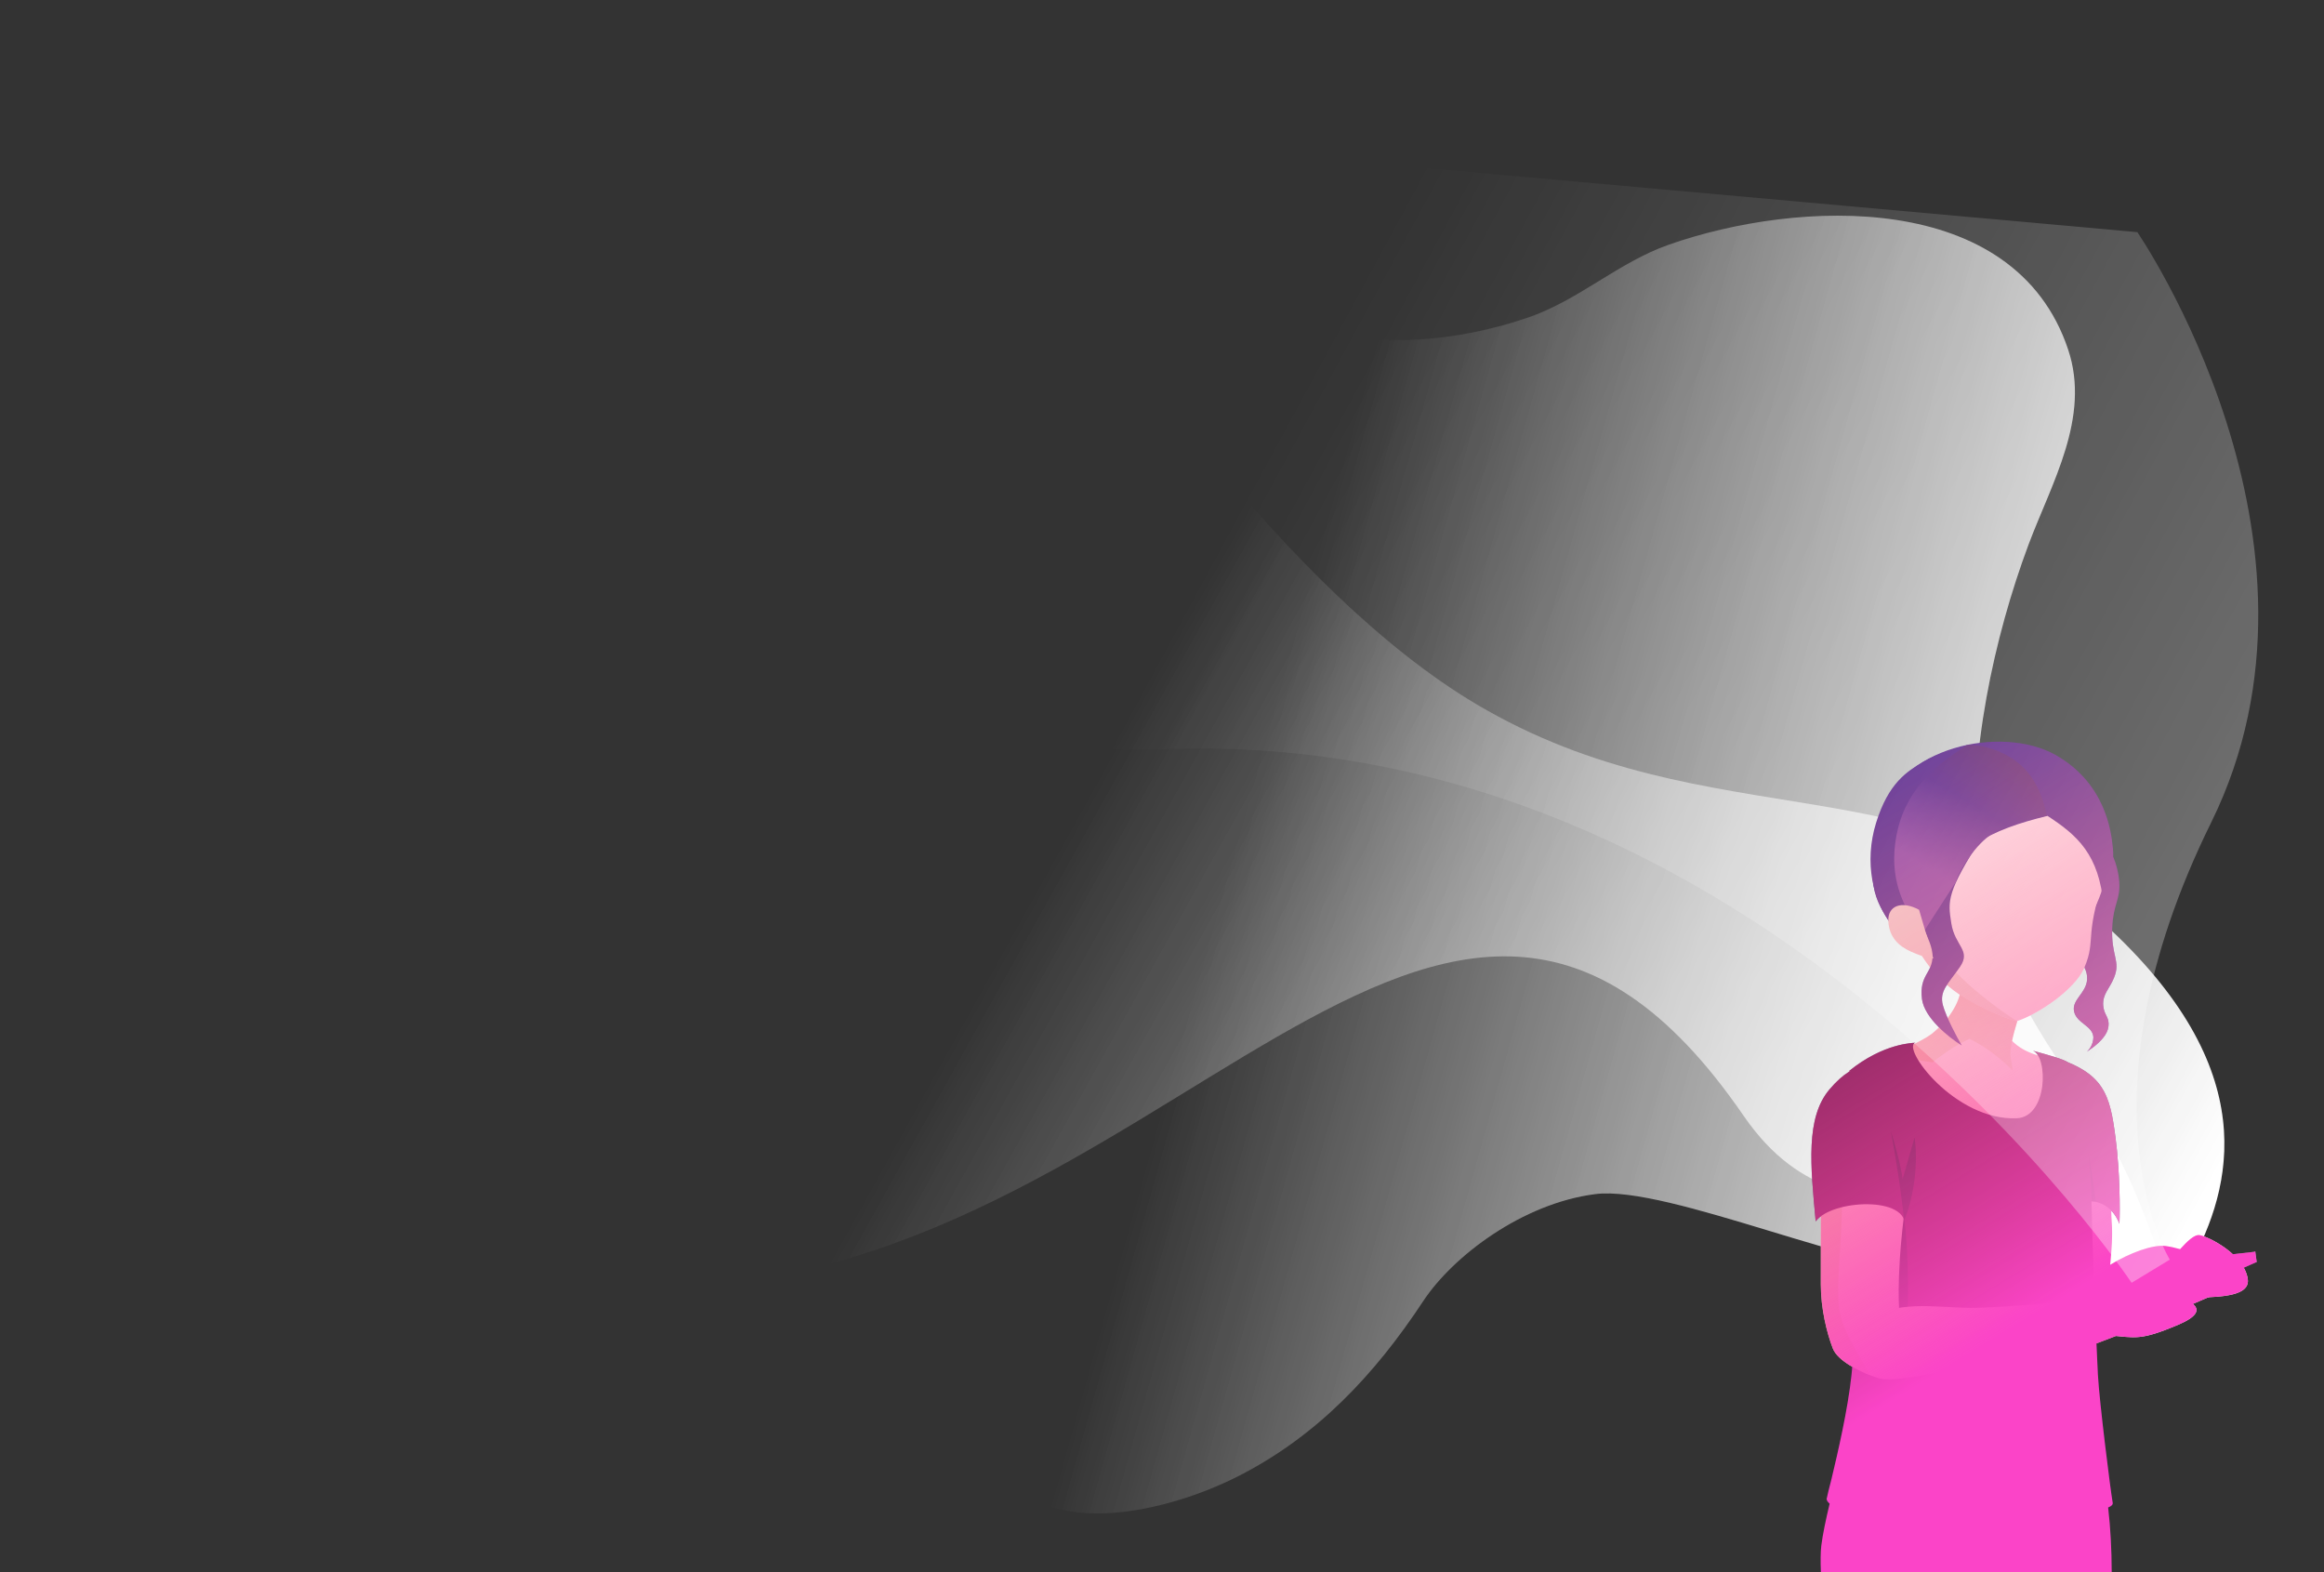 <svg width="1703" height="1152" viewBox="0 0 1703 1152" fill="none" xmlns="http://www.w3.org/2000/svg">
<rect x="0" y="0" width="1703" height="1152" fill="#333333" stroke="none"/>
<g style="mix-blend-mode:overlay">
<path d="M1552.05 686.423C1661.3 792.463 1633.1 876.902 1602.01 932L1575.37 937.45C1568.57 943.21 1562.15 947.426 1558.01 941C1478.82 817.941 1362.03 940.328 1277.61 817.464C1055.53 494.221 854.431 945.246 475.653 943.929C331.615 943.428 138.158 816.97 58.237 768.474L117.838 67.99L756.836 148.102C807.561 236.543 943.532 433.914 1081.61 515.864C1254.21 618.302 1415.47 553.873 1552.05 686.423Z" fill="url(#paint0_linear_187_13)"/>
</g>
<g style="mix-blend-mode:overlay">
<path d="M1542.49 831.185C1558.65 854.271 1576.33 901.225 1585.01 928.667L1528.01 953.407C1484.59 953.407 1461.8 923.248 1419.53 928.667C1369.65 935.061 1222.49 868.185 1169.01 875C1115.53 881.815 1064.65 920.501 1042.93 953.407C1007.43 1007.21 965.074 1052.52 906.787 1082C852.424 1109.49 748.878 1134.99 721.453 1056.37C703.119 1003.81 719.676 941.196 719.676 887.037C719.676 841.544 721.356 770.075 674.342 743.63C621.037 713.646 565.366 709.546 506.639 700.074C453.835 691.557 311.958 696.612 305.453 617.111C302.011 575.041 343.539 531.582 377.898 515.63C420.269 495.957 486.849 514.262 526.49 532.667C586.001 560.296 644.072 602 712.12 602C764.097 602 938.958 557.067 869.009 476.074C832.681 434.011 761.902 420.634 713.157 400.815C671.734 383.972 651.943 366.938 627.824 331.333C609.207 303.852 614.709 269.464 631.527 243.185C650.47 213.588 665.14 204.813 698.342 199.333C741.746 192.17 775.801 191.185 818.787 203.333C865.016 216.398 910.653 231.567 957.602 242C1012.73 254.25 1066.16 250.888 1119.38 232.815C1156.73 220.131 1185.8 192.33 1222.79 179.333C1317.37 146.102 1476.33 138.62 1515.53 256.222C1532.1 305.937 1503.31 354.067 1486.49 399.037C1461.04 467.1 1442.42 553.908 1448.27 627.778C1452.21 677.601 1476.78 728.771 1503.68 770.148C1516.83 790.378 1528.64 811.392 1542.49 831.185Z" fill="url(#paint1_linear_187_13)"/>
</g>
<g opacity="0.15">
<g style="mix-blend-mode:overlay">
<path d="M1552.05 686.423C1661.3 792.463 1633.1 876.902 1602.01 932L1575.37 937.45C1568.57 943.21 1562.15 947.426 1558.01 941C1478.82 817.941 1362.03 940.328 1277.61 817.464C1055.53 494.221 854.431 945.246 475.653 943.929C331.615 943.428 138.158 816.97 58.237 768.474L117.838 67.99L756.836 148.102C807.561 236.543 943.532 433.914 1081.61 515.864C1254.21 618.302 1415.47 553.873 1552.05 686.423Z" fill="url(#paint2_linear_187_13)"/>
</g>
<g style="mix-blend-mode:overlay">
<path d="M1542.49 831.185C1558.65 854.271 1576.33 901.225 1585.01 928.667L1528.01 953.407C1484.59 953.407 1461.8 923.248 1419.53 928.667C1369.65 935.061 1222.49 868.185 1169.01 875C1115.53 881.815 1064.65 920.501 1042.93 953.407C1007.43 1007.21 965.074 1052.52 906.787 1082C852.424 1109.49 748.878 1134.99 721.453 1056.37C703.119 1003.81 719.676 941.196 719.676 887.037C719.676 841.544 721.356 770.075 674.342 743.63C621.037 713.646 565.366 709.546 506.639 700.074C453.835 691.557 311.958 696.612 305.453 617.111C302.011 575.041 343.539 531.582 377.898 515.63C420.269 495.957 486.849 514.262 526.49 532.667C586.001 560.296 644.072 602 712.12 602C764.097 602 938.958 557.067 869.009 476.074C832.681 434.011 761.902 420.634 713.157 400.815C671.734 383.972 651.943 366.938 627.824 331.333C609.207 303.852 614.709 269.464 631.527 243.185C650.47 213.588 665.14 204.813 698.342 199.333C741.746 192.17 775.801 191.185 818.787 203.333C865.016 216.398 910.653 231.567 957.602 242C1012.73 254.25 1066.16 250.888 1119.38 232.815C1156.73 220.131 1185.8 192.33 1222.79 179.333C1317.37 146.102 1476.33 138.62 1515.53 256.222C1532.1 305.937 1503.31 354.067 1486.49 399.037C1461.04 467.1 1442.42 553.908 1448.27 627.778C1452.21 677.601 1476.78 728.771 1503.68 770.148C1516.83 790.378 1528.64 811.392 1542.49 831.185Z" fill="url(#paint3_linear_187_13)"/>
</g>
</g>
<path d="M1547.4 895.05C1545.03 866.806 1559.13 781.667 1519.75 788.649L1497.31 839.815C1504.12 849.436 1500.37 879.19 1501.33 900.133C1502.54 926.311 1501.47 943.905 1513.7 989.367L1543.42 970.19C1542.32 947.611 1549.29 917.646 1547.4 895.05Z" fill="#FFDFEB"/>
<path d="M1587.11 913.067C1568.68 910.541 1522.76 936.344 1521.29 953.396C1519.82 970.448 1506.52 995.317 1536.34 984.391C1566.16 973.464 1625.42 947.467 1625.42 947.467C1626.11 942.471 1626.41 931.387 1622.12 927.024C1616.76 921.571 1599.4 914.752 1587.11 913.067Z" fill="url(#paint4_linear_187_13)"/>
<path d="M1370.7 781.086C1386.68 778.027 1405.24 771.093 1433.05 740.124L1467.63 754.981C1472.96 760.844 1477.22 769.09 1495.61 774.07C1517.15 779.907 1519.28 784.6 1532.38 793.011C1545.48 801.422 1546.07 818.367 1543.52 840.924C1541.47 858.97 1533.23 858.602 1526.73 864.337L1451.9 819.266L1379.01 873.227C1370.92 866.473 1354.28 849.523 1352.49 835.759C1350.25 818.555 1354.72 784.145 1370.7 781.086Z" fill="#FFDFEB"/>
<path d="M1550.22 833.516C1546.09 801.648 1541.77 785.764 1503.48 774.233C1503.95 798.707 1504.7 851.893 1501.72 888.926C1511.33 881.694 1542.46 869.646 1553.11 896.718C1553.53 886.274 1553.53 859.011 1550.22 833.516Z" fill="#5B1D61"/>
<path d="M1529.3 841.228C1530.25 844.961 1532.89 858.006 1535.82 880.32H1529.3V841.228Z" fill="#211A4B"/>
<path d="M1552.95 645.948C1553.86 659.701 1548.62 661.958 1547.82 679.577C1546.87 700.649 1554.21 704.024 1549.15 716.393C1545.86 724.617 1540.56 728.42 1541.22 736.86C1541.73 743.184 1545.01 744.83 1545.17 749.98C1545.33 755.13 1542.67 761.788 1529.21 770.71C1530.7 769.341 1531.89 767.683 1532.71 765.837C1533.54 763.992 1533.98 761.998 1534.01 759.977C1533.37 751.453 1521.73 749.915 1519.87 741.186C1518.02 732.458 1528.69 727.965 1529.4 717.793C1529.81 711.713 1526.73 702.615 1509.12 690.484L1542.99 617.577C1548.68 626.029 1552.11 635.796 1552.95 645.948Z" fill="#4B1483"/>
<ellipse cx="1458.83" cy="630.274" rx="84.957" ry="81.13" transform="rotate(-8.01 1458.83 630.274)" fill="#FFDFEB"/>
<path d="M1425.95 747.762C1438.7 731.044 1437.6 724.347 1438.7 697.514L1487.84 721.445C1482.22 735.274 1471.47 765.343 1473.4 774.987C1475.33 784.63 1474.81 787.284 1474.31 787.405L1387.98 774.169C1392.56 767.041 1413.72 763.813 1425.95 747.762Z" fill="url(#paint5_linear_187_13)"/>
<path d="M1527.25 709.393C1536.87 687.201 1525.78 686.548 1545.21 634.523L1388.52 656.572C1389.73 665.193 1390.68 671.957 1394.4 678.894C1400.1 689.542 1417.94 715.579 1430.86 725.059C1441.2 732.644 1464.64 745.186 1478.01 748.23C1493.27 743.305 1520.38 725.247 1527.25 709.393Z" fill="#FFDFEB"/>
<path d="M1356.55 897.668C1359.65 832.038 1401.67 780.724 1443.14 761.211C1482.82 780.222 1519.62 835.399 1524.61 885.74C1529.6 936.081 1530.12 995.832 1443.6 1016.91C1370.21 1034.78 1353.03 972.215 1356.55 897.668Z" fill="#FFDFEB"/>
<path d="M1532.59 878.447C1532.01 845.856 1526.39 800.58 1515.13 778.344C1512.35 776.219 1502.63 773.497 1489.72 769.92C1500.92 774.431 1500.64 818.504 1477.79 819.444C1432.25 821.319 1392.67 767.242 1403.68 763.995C1402.04 764.367 1380.62 764.003 1354.72 784.981C1377.62 785.092 1401.71 806.433 1405.15 835.464C1407.9 858.69 1393.23 892.817 1382.28 904.722L1361.06 819.444C1355.99 828.43 1345.86 856.202 1345.86 895.41C1345.86 944.42 1361.23 963.35 1356.81 1006.97C1353.29 1041.86 1339.81 1092.32 1338.67 1097.87C1336.48 1108.52 1391.7 1109.09 1469.87 1109.09C1511.7 1109.09 1549.37 1108.27 1548.15 1101.21C1546.43 1091.3 1538.31 1026.52 1537.3 1007.15C1536.05 982.94 1533.17 911.038 1532.59 878.447Z" fill="#5B1D61"/>
<path d="M1428.56 707.056C1433.22 713.11 1449.65 729.841 1478.01 748.326C1468.27 745.748 1456.68 740.676 1445.74 734.76C1434.77 728.827 1419.93 718.661 1408.43 700.545C1401.77 690.052 1396.16 678.65 1398 679.215L1406.36 654.37L1428.56 707.056Z" fill="#F2C9C9"/>
<path d="M1548.31 621.765C1549.69 633.439 1544.37 652.743 1541.52 664.1C1538.36 625.982 1522.03 611.981 1500.39 597.849C1460.07 607.64 1428.1 621.645 1405.92 666.467C1405.92 666.467 1403.16 705.502 1389.29 683.022C1375.42 660.541 1365.46 653.295 1377.56 600.03C1389.66 546.765 1467.02 531.038 1506.28 553.204C1545.53 575.37 1547.46 614.911 1548.31 621.765Z" fill="#4B1483"/>
<path d="M1429.9 676.589C1427.24 659.848 1426.55 653.737 1452.79 612.768C1437.21 622.873 1405.72 646.067 1404.4 658.006C1402.75 672.93 1416.21 688.132 1416.13 700.694C1416.05 713.257 1406.24 714.435 1408.37 731.962C1410.08 745.984 1428.55 760.574 1437.57 766.117C1433.95 759.872 1426.12 745.25 1423.77 736.712C1420.84 726.04 1427.91 720.684 1436.27 708.496C1444.63 696.308 1432.56 693.33 1429.9 676.589Z" fill="#4B1483"/>
<path d="M1472.27 554.416C1491.5 565.667 1496.78 584.452 1499.98 597.699C1488.51 600.072 1466.6 604.698 1455.27 614.395C1443.94 624.092 1434.57 640.513 1433.24 646.238L1405.23 689.542C1396.75 681.277 1380.13 655.215 1381.58 617.086C1383.02 578.958 1421.77 553.886 1440.97 546.116C1443.78 545.496 1457.5 545.771 1472.27 554.416Z" fill="url(#paint6_linear_187_13)"/>
<path d="M1388.81 617.742C1392.87 586.539 1410.13 565.51 1441.37 546.134C1433.04 548.475 1419.16 552.385 1409.44 558.141C1397.29 565.337 1383.87 573.698 1374.81 602.841C1365.75 631.984 1372.61 660.421 1386.11 677.54C1392.92 686.18 1402.74 691.336 1410.01 694.314C1409.12 691.488 1406.4 683.92 1402.67 676.251C1398.01 666.664 1384.75 648.945 1388.81 617.742Z" fill="#4B1483"/>
<path d="M1383.76 675.234C1383.06 663.483 1393.7 659.808 1406.28 666.665L1416.72 702.32L1416.71 702.319C1414.15 701.966 1408.9 701.24 1399.94 697.117C1391.54 693.256 1384.46 686.984 1383.76 675.234Z" fill="#F2CBC9"/>
<path d="M1611.99 905.068C1618.44 906.264 1644.26 918.931 1647.13 937.098C1649.99 955.264 1603.62 949.048 1587.13 951.678C1570.64 954.307 1573.28 943.305 1572.09 939.481C1570.89 935.657 1583.78 927.776 1589.76 923.234C1595.74 918.693 1605.54 903.873 1611.99 905.068Z" fill="url(#paint7_linear_187_13)"/>
<path d="M1395.96 989.103C1398.83 969.388 1400.2 907.023 1391.89 872.136L1365.3 912.261C1361.35 945.897 1357.14 1014.65 1353.43 1035.91C1349.71 1057.16 1340.9 1086.8 1338.5 1098.49C1340.66 1104.56 1346.53 1104.87 1362.93 1106.45C1372.35 1107.35 1389.45 1108.4 1398.53 1108.4C1397.57 1081.43 1393.66 1004.87 1395.96 989.103Z" fill="#211A4B"/>
<path d="M1329.84 839.131C1329.48 810.29 1346.08 777.363 1375.72 784.289C1404.04 790.91 1406.53 831.229 1403.01 841.868C1399.49 852.508 1393.6 899.365 1392.21 922.004C1389.77 961.686 1393.41 959.719 1391.03 980.37C1389.14 996.892 1379.54 996.383 1379.37 1007.67L1347.49 990.133C1343.73 963.867 1334.29 939.214 1335.03 916.796C1335.96 888.774 1330.19 867.973 1329.84 839.131Z" fill="#FFDFEB"/>
<path fill-rule="evenodd" clip-rule="evenodd" d="M1652.66 917.296L1653.67 924.688L1624.68 931.28L1558.25 964.493L1490.51 968.262L1593.3 923.877L1652.01 917.275L1652.61 917L1652.64 917.203L1652.9 917.174L1652.66 917.296Z" fill="url(#paint8_linear_187_13)"/>
<path d="M1594.37 931.322L1491.58 975.707L1552.75 969.516L1653.97 924.619L1594.37 931.322Z" fill="url(#paint9_linear_187_13)"/>
<path d="M1443.68 958.34C1415.47 958.074 1392.67 952.127 1361.04 968.558L1340.75 978.384C1341.1 991.701 1360.84 1005.89 1377.76 1010.16C1398.92 1015.51 1511.62 982.299 1543.69 975.332L1537.57 952.184C1519.25 953.068 1466.25 958.552 1443.68 958.34Z" fill="#FFDFEB"/>
<path d="M1347.74 959.28C1345.4 940.375 1349.29 917.063 1350.07 876.66L1334.27 886.243V941.149C1334.27 959.019 1338.68 976.727 1343.09 988.123C1346.61 997.239 1362.68 1004.87 1370.28 1007.55C1363.72 995.202 1349.6 974.403 1347.74 959.28Z" fill="#F2D6C9"/>
<path d="M1407.98 844.16C1412.78 807.951 1404.74 797.422 1384.57 785.621C1374.43 780.708 1360.84 774.411 1340.6 798.316C1322.97 819.15 1326.75 854.305 1330.52 894.999C1341.88 879.009 1399.09 875.959 1395.87 899.539C1395.86 899.608 1395.85 899.676 1395.84 899.743C1395.85 899.675 1395.86 899.607 1395.87 899.539C1396.96 892.215 1404.18 872.857 1407.98 844.16Z" fill="#5B1D61"/>
<path d="M1402.99 833.501C1406.18 856.32 1401.05 880.931 1395.29 894.433C1394.7 887.032 1391.95 863.556 1385.62 828.857C1392.06 849.988 1394.02 861.162 1394.19 864.107L1402.99 833.501Z" fill="#211A4B"/>
<path d="M1544.77 950.544C1557.85 950.846 1577.75 943.922 1588.68 947.494C1601.87 951.806 1624.24 958.919 1595.79 970.902C1568.17 982.537 1564.9 980.112 1545.99 978.53C1530.86 977.264 1517.55 978.744 1515.42 978.11L1534.56 953.252L1525.61 955.627L1510.25 954.786C1532.05 939.254 1530.46 937.077 1546.23 937.505C1558.85 937.848 1568.27 942.048 1570.71 943.42L1550.01 949.151L1544.77 950.544Z" fill="#FFDFEB"/>
<g style="mix-blend-mode:hard-light">
<path fill-rule="evenodd" clip-rule="evenodd" d="M1547.44 1152C1547.41 1135.88 1546.6 1119.97 1544.82 1104.61C1547.19 1103.68 1548.38 1102.56 1548.15 1101.21C1546.43 1091.3 1538.31 1026.52 1537.3 1007.15C1537.02 1001.68 1536.65 993.766 1536.25 984.422L1536.34 984.391C1540.57 982.841 1545.39 980.987 1550.55 978.948C1551.23 979.014 1551.89 979.08 1552.53 979.144C1566.12 980.502 1571.68 981.057 1595.79 970.902C1611.08 964.461 1611.69 959.427 1606.94 955.479C1611.39 953.564 1615.27 951.885 1618.31 950.566C1634.17 949.924 1648.77 947.535 1647.13 937.097C1646.67 934.234 1645.65 931.507 1644.23 928.94L1653.97 924.619L1653.67 924.653L1652.66 917.296L1652.9 917.174L1652.64 917.203L1652.61 917L1652.01 917.275L1636.19 919.053C1627.39 910.942 1615.98 905.808 1611.99 905.068C1607.91 904.313 1602.5 909.949 1597.56 915.348C1593.93 914.311 1590.34 913.511 1587.11 913.067C1577.55 911.758 1560.61 918.063 1546.3 926.816C1547.4 915.65 1548.21 904.681 1547.4 895.05C1547.2 892.74 1547.12 890.048 1547.11 887.057C1549.47 889.502 1551.52 892.673 1553.11 896.718C1553.53 886.273 1553.53 859.011 1550.22 833.516C1546.55 805.174 1542.72 789.475 1514.98 778.237C1512.02 776.127 1502.41 773.437 1489.72 769.92C1491.16 770.5 1492.41 771.737 1493.45 773.453C1483.72 770.504 1478.28 766.591 1474.41 762.724C1475.34 758.28 1476.72 753.241 1478.29 748.135C1493.62 743.078 1520.42 725.147 1527.25 709.393C1527.32 709.235 1527.38 709.078 1527.45 708.922C1529.16 712.375 1529.57 715.331 1529.4 717.793C1529.06 722.619 1526.48 726.167 1524.06 729.495C1521.38 733.182 1518.9 736.599 1519.87 741.186C1520.78 745.442 1524.01 747.989 1527.16 750.469C1530.47 753.076 1533.68 755.609 1534.01 759.977C1533.98 761.998 1533.54 763.992 1532.71 765.837C1531.89 767.683 1530.7 769.34 1529.21 770.71C1542.67 761.788 1545.33 755.13 1545.17 749.98C1545.09 747.465 1544.27 745.785 1543.39 743.988C1542.47 742.106 1541.48 740.095 1541.22 736.86C1540.79 731.352 1542.9 727.818 1545.33 723.742C1546.62 721.573 1548 719.249 1549.14 716.393C1551.89 709.696 1550.99 705.636 1549.75 699.976C1548.69 695.182 1547.38 689.241 1547.82 679.577C1548.21 671.05 1549.63 666.121 1550.9 661.746C1552.25 657.081 1553.42 653.045 1552.95 645.948C1552.43 639.673 1550.92 633.545 1548.5 627.784C1548.58 625.629 1548.53 623.602 1548.31 621.765C1548.26 621.378 1548.21 620.888 1548.15 620.303C1547.13 610.508 1543.32 574.12 1506.28 553.204C1480.57 538.69 1438.53 540.422 1409.17 558.301C1397.1 565.462 1383.8 573.913 1374.81 602.841C1369.75 619.105 1369.65 635.149 1372.9 649.129C1374.16 656.989 1376.86 662.908 1380.41 668.914C1381.45 670.798 1382.56 672.598 1383.73 674.307C1383.73 674.61 1383.74 674.919 1383.76 675.234C1384.46 686.984 1391.54 693.256 1399.94 697.116C1403.23 698.631 1406.02 699.687 1408.36 700.435L1408.43 700.545C1410.33 703.54 1412.33 706.318 1414.38 708.896C1413.76 710.28 1413.04 711.559 1412.32 712.854L1412.32 712.855L1412.32 712.856L1412.32 712.856L1412.32 712.856L1412.32 712.856L1412.32 712.856L1412.32 712.856L1412.32 712.856L1412.32 712.857L1412.32 712.857L1412.32 712.857L1412.32 712.857L1412.32 712.857L1412.32 712.857C1409.8 717.34 1407.16 722.021 1408.37 731.962C1409.26 739.202 1414.61 746.594 1420.82 752.813C1419.09 754.465 1417.4 756.018 1415.75 757.478C1411.23 760.715 1406.46 763.164 1402.14 765.279C1402.44 764.648 1402.95 764.21 1403.68 763.995C1403.51 764.032 1403.14 764.062 1402.59 764.108L1402.59 764.108H1402.59C1397.66 764.512 1378 766.124 1354.72 784.98C1354.98 784.982 1355.25 784.986 1355.51 784.993C1350.97 787.668 1346.03 791.907 1340.6 798.316C1323.42 818.614 1326.57 852.505 1330.23 891.869L1330.23 891.872C1330.33 892.911 1330.42 893.953 1330.52 894.999C1331.46 893.673 1332.72 892.435 1334.23 891.294L1334.27 891.699V941.149C1334.27 959.019 1338.68 976.727 1343.09 988.123C1345.07 993.27 1351.07 997.944 1357.27 1001.52C1357.22 1002.25 1357.17 1002.99 1357.11 1003.74C1356.99 1005.01 1356.88 1006.26 1356.76 1007.5C1354.16 1032.61 1346.51 1065.56 1342.01 1084.1C1340.48 1090.01 1339.21 1095.03 1338.5 1098.49C1338.54 1098.61 1338.59 1098.73 1338.63 1098.85C1338.73 1099.51 1339.06 1100.13 1339.63 1100.71C1339.95 1101.15 1340.31 1101.54 1340.72 1101.9C1338.02 1113.13 1335.56 1124.83 1334.62 1132.68C1334.07 1137.26 1334.01 1143.94 1334.32 1152H1547.44ZM1426.69 721.71C1423.61 726.462 1422.14 730.76 1423.77 736.712C1424.5 739.369 1425.76 742.615 1427.26 746.014C1432.03 739.519 1434.63 734.49 1436.11 728.928C1433.05 726.852 1429.87 724.464 1426.69 721.71Z" fill="url(#paint10_linear_187_13)"/>
</g>
<g style="mix-blend-mode:soft-light" opacity="0.35">
<path d="M83.255 36.575L1566.21 170.108C1566.21 170.108 1722.05 396.494 1620.4 602.526C1518.75 808.558 1590.01 923 1590.01 923L1562.01 940C1562.01 940 1290.72 532.174 853.574 549.058C416.426 565.941 83.255 36.575 83.255 36.575Z" fill="url(#paint11_linear_187_13)"/>
</g>
<defs>
<linearGradient id="paint0_linear_187_13" x1="1562.35" y1="970.094" x2="813.609" y2="553.681" gradientUnits="userSpaceOnUse">
<stop stop-color="white"/>
<stop offset="1" stop-color="white" stop-opacity="0"/>
</linearGradient>
<linearGradient id="paint1_linear_187_13" x1="1543.51" y1="981.039" x2="857.487" y2="788.63" gradientUnits="userSpaceOnUse">
<stop stop-color="white"/>
<stop offset="1" stop-color="white" stop-opacity="0"/>
</linearGradient>
<linearGradient id="paint2_linear_187_13" x1="1562.35" y1="970.094" x2="813.609" y2="553.681" gradientUnits="userSpaceOnUse">
<stop stop-color="white"/>
<stop offset="1" stop-color="white" stop-opacity="0"/>
</linearGradient>
<linearGradient id="paint3_linear_187_13" x1="1543.51" y1="981.039" x2="857.487" y2="788.63" gradientUnits="userSpaceOnUse">
<stop stop-color="white"/>
<stop offset="1" stop-color="white" stop-opacity="0"/>
</linearGradient>
<linearGradient id="paint4_linear_187_13" x1="1568.17" y1="927.496" x2="1509.19" y2="987.725" gradientUnits="userSpaceOnUse">
<stop stop-color="#FFE8DF"/>
<stop offset="1" stop-color="#E0B2A0"/>
</linearGradient>
<linearGradient id="paint5_linear_187_13" x1="1453.69" y1="710.095" x2="1449.22" y2="789.236" gradientUnits="userSpaceOnUse">
<stop stop-color="#F0AFAF"/>
<stop offset="1" stop-color="#F5D8CA"/>
</linearGradient>
<linearGradient id="paint6_linear_187_13" x1="1464.42" y1="554.912" x2="1414.9" y2="637.754" gradientUnits="userSpaceOnUse">
<stop stop-color="#54166A"/>
<stop offset="0.406" stop-color="#4B1483"/>
<stop offset="1" stop-color="#84359F"/>
</linearGradient>
<linearGradient id="paint7_linear_187_13" x1="1602.44" y1="904.417" x2="1609.98" y2="952.017" gradientUnits="userSpaceOnUse">
<stop stop-color="#FFE8DF"/>
<stop offset="1" stop-color="#FFE8DF"/>
</linearGradient>
<linearGradient id="paint8_linear_187_13" x1="1524.55" y1="961.489" x2="1656.48" y2="946.338" gradientUnits="userSpaceOnUse">
<stop stop-color="#4C7070"/>
<stop offset="0.531" stop-color="#4A5759"/>
<stop offset="0.568" stop-color="#788C8F"/>
<stop offset="0.964" stop-color="#7B8285"/>
<stop offset="1" stop-color="#9AA7AD"/>
</linearGradient>
<linearGradient id="paint9_linear_187_13" x1="1607.09" y1="915.906" x2="1560.06" y2="942.551" gradientUnits="userSpaceOnUse">
<stop stop-color="#5C646C"/>
<stop offset="1" stop-color="#3E464D"/>
</linearGradient>
<linearGradient id="paint10_linear_187_13" x1="1585.01" y1="906" x2="1381.01" y2="570" gradientUnits="userSpaceOnUse">
<stop stop-color="#FB44C8"/>
<stop offset="1" stop-color="#FB4444" stop-opacity="0"/>
</linearGradient>
<linearGradient id="paint11_linear_187_13" x1="1629.82" y1="943.181" x2="830.281" y2="509.864" gradientUnits="userSpaceOnUse">
<stop stop-color="white"/>
<stop offset="1" stop-color="white" stop-opacity="0"/>
</linearGradient>
</defs>
</svg>

